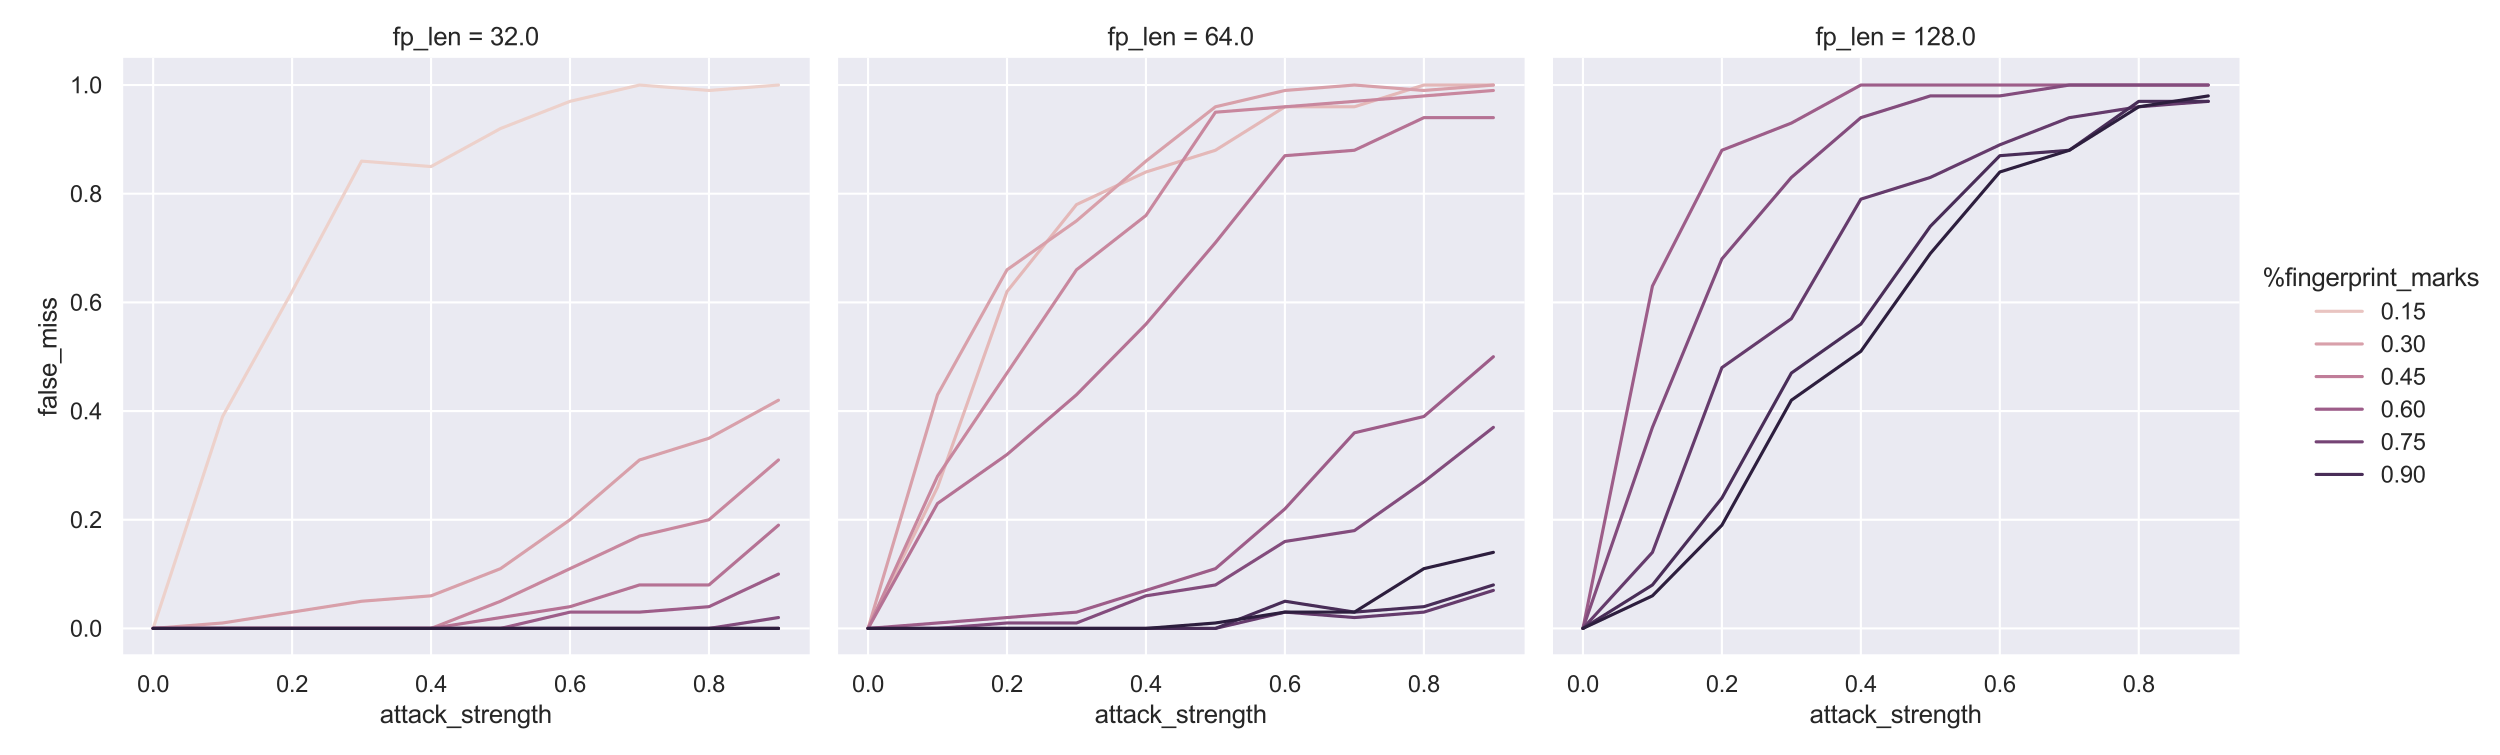 <?xml version="1.0" encoding="utf-8" standalone="no"?>
<!DOCTYPE svg PUBLIC "-//W3C//DTD SVG 1.1//EN"
  "http://www.w3.org/Graphics/SVG/1.1/DTD/svg11.dtd">
<svg xmlns:xlink="http://www.w3.org/1999/xlink" width="1192.3pt" height="360pt" viewBox="0 0 1192.3 360" xmlns="http://www.w3.org/2000/svg" version="1.1">
 <defs>
  <style type="text/css">*{stroke-linejoin: round; stroke-linecap: butt}</style>
 </defs>
 <g id="figure_1">
  <g id="patch_1">
   <path d="M 0 360 
L 1192.3 360 
L 1192.3 0 
L 0 0 
z
" style="fill: #ffffff"/>
  </g>
  <g id="axes_1">
   <g id="patch_2">
    <path d="M 58.125 312.66 
L 386.173 312.66 
L 386.173 27.6 
L 58.125 27.6 
z
" style="fill: #eaeaf2"/>
   </g>
   <g id="matplotlib.axis_1">
    <g id="xtick_1">
     <g id="line2d_1">
      <path d="M 73.036 312.66 
L 73.036 27.6 
" clip-path="url(#p1f8a4cd364)" style="fill: none; stroke: #ffffff; stroke-linecap: round"/>
     </g>
     <g id="text_1">
      <!-- 0.0 -->
      <g style="fill: #262626" transform="translate(65.391 330.034) scale(0.11 -0.11)">
       <defs>
        <path id="ArialMT-30" d="M 266 2259 
Q 266 3072 433 3567 
Q 600 4063 929 4331 
Q 1259 4600 1759 4600 
Q 2128 4600 2406 4451 
Q 2684 4303 2865 4023 
Q 3047 3744 3150 3342 
Q 3253 2941 3253 2259 
Q 3253 1453 3087 958 
Q 2922 463 2592 192 
Q 2263 -78 1759 -78 
Q 1097 -78 719 397 
Q 266 969 266 2259 
z
M 844 2259 
Q 844 1131 1108 757 
Q 1372 384 1759 384 
Q 2147 384 2411 759 
Q 2675 1134 2675 2259 
Q 2675 3391 2411 3762 
Q 2147 4134 1753 4134 
Q 1366 4134 1134 3806 
Q 844 3388 844 2259 
z
" transform="scale(0.016)"/>
        <path id="ArialMT-2e" d="M 581 0 
L 581 641 
L 1222 641 
L 1222 0 
L 581 0 
z
" transform="scale(0.016)"/>
       </defs>
       <use xlink:href="#ArialMT-30"/>
       <use xlink:href="#ArialMT-2e" x="55.615"/>
       <use xlink:href="#ArialMT-30" x="83.398"/>
      </g>
     </g>
    </g>
    <g id="xtick_2">
     <g id="line2d_2">
      <path d="M 139.308 312.66 
L 139.308 27.6 
" clip-path="url(#p1f8a4cd364)" style="fill: none; stroke: #ffffff; stroke-linecap: round"/>
     </g>
     <g id="text_2">
      <!-- 0.2 -->
      <g style="fill: #262626" transform="translate(131.663 330.034) scale(0.11 -0.11)">
       <defs>
        <path id="ArialMT-32" d="M 3222 541 
L 3222 0 
L 194 0 
Q 188 203 259 391 
Q 375 700 629 1000 
Q 884 1300 1366 1694 
Q 2113 2306 2375 2664 
Q 2638 3022 2638 3341 
Q 2638 3675 2398 3904 
Q 2159 4134 1775 4134 
Q 1369 4134 1125 3890 
Q 881 3647 878 3216 
L 300 3275 
Q 359 3922 746 4261 
Q 1134 4600 1788 4600 
Q 2447 4600 2831 4234 
Q 3216 3869 3216 3328 
Q 3216 3053 3103 2787 
Q 2991 2522 2730 2228 
Q 2469 1934 1863 1422 
Q 1356 997 1212 845 
Q 1069 694 975 541 
L 3222 541 
z
" transform="scale(0.016)"/>
       </defs>
       <use xlink:href="#ArialMT-30"/>
       <use xlink:href="#ArialMT-2e" x="55.615"/>
       <use xlink:href="#ArialMT-32" x="83.398"/>
      </g>
     </g>
    </g>
    <g id="xtick_3">
     <g id="line2d_3">
      <path d="M 205.581 312.66 
L 205.581 27.6 
" clip-path="url(#p1f8a4cd364)" style="fill: none; stroke: #ffffff; stroke-linecap: round"/>
     </g>
     <g id="text_3">
      <!-- 0.4 -->
      <g style="fill: #262626" transform="translate(197.936 330.034) scale(0.11 -0.11)">
       <defs>
        <path id="ArialMT-34" d="M 2069 0 
L 2069 1097 
L 81 1097 
L 81 1613 
L 2172 4581 
L 2631 4581 
L 2631 1613 
L 3250 1613 
L 3250 1097 
L 2631 1097 
L 2631 0 
L 2069 0 
z
M 2069 1613 
L 2069 3678 
L 634 1613 
L 2069 1613 
z
" transform="scale(0.016)"/>
       </defs>
       <use xlink:href="#ArialMT-30"/>
       <use xlink:href="#ArialMT-2e" x="55.615"/>
       <use xlink:href="#ArialMT-34" x="83.398"/>
      </g>
     </g>
    </g>
    <g id="xtick_4">
     <g id="line2d_4">
      <path d="M 271.853 312.66 
L 271.853 27.6 
" clip-path="url(#p1f8a4cd364)" style="fill: none; stroke: #ffffff; stroke-linecap: round"/>
     </g>
     <g id="text_4">
      <!-- 0.6 -->
      <g style="fill: #262626" transform="translate(264.208 330.034) scale(0.11 -0.11)">
       <defs>
        <path id="ArialMT-36" d="M 3184 3459 
L 2625 3416 
Q 2550 3747 2413 3897 
Q 2184 4138 1850 4138 
Q 1581 4138 1378 3988 
Q 1113 3794 959 3422 
Q 806 3050 800 2363 
Q 1003 2672 1297 2822 
Q 1591 2972 1913 2972 
Q 2475 2972 2870 2558 
Q 3266 2144 3266 1488 
Q 3266 1056 3080 686 
Q 2894 316 2569 119 
Q 2244 -78 1831 -78 
Q 1128 -78 684 439 
Q 241 956 241 2144 
Q 241 3472 731 4075 
Q 1159 4600 1884 4600 
Q 2425 4600 2770 4297 
Q 3116 3994 3184 3459 
z
M 888 1484 
Q 888 1194 1011 928 
Q 1134 663 1356 523 
Q 1578 384 1822 384 
Q 2178 384 2434 671 
Q 2691 959 2691 1453 
Q 2691 1928 2437 2201 
Q 2184 2475 1800 2475 
Q 1419 2475 1153 2201 
Q 888 1928 888 1484 
z
" transform="scale(0.016)"/>
       </defs>
       <use xlink:href="#ArialMT-30"/>
       <use xlink:href="#ArialMT-2e" x="55.615"/>
       <use xlink:href="#ArialMT-36" x="83.398"/>
      </g>
     </g>
    </g>
    <g id="xtick_5">
     <g id="line2d_5">
      <path d="M 338.126 312.66 
L 338.126 27.6 
" clip-path="url(#p1f8a4cd364)" style="fill: none; stroke: #ffffff; stroke-linecap: round"/>
     </g>
     <g id="text_5">
      <!-- 0.8 -->
      <g style="fill: #262626" transform="translate(330.481 330.034) scale(0.11 -0.11)">
       <defs>
        <path id="ArialMT-38" d="M 1131 2484 
Q 781 2613 612 2850 
Q 444 3088 444 3419 
Q 444 3919 803 4259 
Q 1163 4600 1759 4600 
Q 2359 4600 2725 4251 
Q 3091 3903 3091 3403 
Q 3091 3084 2923 2848 
Q 2756 2613 2416 2484 
Q 2838 2347 3058 2040 
Q 3278 1734 3278 1309 
Q 3278 722 2862 322 
Q 2447 -78 1769 -78 
Q 1091 -78 675 323 
Q 259 725 259 1325 
Q 259 1772 486 2073 
Q 713 2375 1131 2484 
z
M 1019 3438 
Q 1019 3113 1228 2906 
Q 1438 2700 1772 2700 
Q 2097 2700 2305 2904 
Q 2513 3109 2513 3406 
Q 2513 3716 2298 3927 
Q 2084 4138 1766 4138 
Q 1444 4138 1231 3931 
Q 1019 3725 1019 3438 
z
M 838 1322 
Q 838 1081 952 856 
Q 1066 631 1291 507 
Q 1516 384 1775 384 
Q 2178 384 2440 643 
Q 2703 903 2703 1303 
Q 2703 1709 2433 1975 
Q 2163 2241 1756 2241 
Q 1359 2241 1098 1978 
Q 838 1716 838 1322 
z
" transform="scale(0.016)"/>
       </defs>
       <use xlink:href="#ArialMT-30"/>
       <use xlink:href="#ArialMT-2e" x="55.615"/>
       <use xlink:href="#ArialMT-38" x="83.398"/>
      </g>
     </g>
    </g>
    <g id="text_6">
     <!-- attack_strength -->
     <g style="fill: #262626" transform="translate(181.128 344.809) scale(0.12 -0.12)">
      <defs>
       <path id="ArialMT-61" d="M 2588 409 
Q 2275 144 1986 34 
Q 1697 -75 1366 -75 
Q 819 -75 525 192 
Q 231 459 231 875 
Q 231 1119 342 1320 
Q 453 1522 633 1644 
Q 813 1766 1038 1828 
Q 1203 1872 1538 1913 
Q 2219 1994 2541 2106 
Q 2544 2222 2544 2253 
Q 2544 2597 2384 2738 
Q 2169 2928 1744 2928 
Q 1347 2928 1158 2789 
Q 969 2650 878 2297 
L 328 2372 
Q 403 2725 575 2942 
Q 747 3159 1072 3276 
Q 1397 3394 1825 3394 
Q 2250 3394 2515 3294 
Q 2781 3194 2906 3042 
Q 3031 2891 3081 2659 
Q 3109 2516 3109 2141 
L 3109 1391 
Q 3109 606 3145 398 
Q 3181 191 3288 0 
L 2700 0 
Q 2613 175 2588 409 
z
M 2541 1666 
Q 2234 1541 1622 1453 
Q 1275 1403 1131 1340 
Q 988 1278 909 1158 
Q 831 1038 831 891 
Q 831 666 1001 516 
Q 1172 366 1500 366 
Q 1825 366 2078 508 
Q 2331 650 2450 897 
Q 2541 1088 2541 1459 
L 2541 1666 
z
" transform="scale(0.016)"/>
       <path id="ArialMT-74" d="M 1650 503 
L 1731 6 
Q 1494 -44 1306 -44 
Q 1000 -44 831 53 
Q 663 150 594 308 
Q 525 466 525 972 
L 525 2881 
L 113 2881 
L 113 3319 
L 525 3319 
L 525 4141 
L 1084 4478 
L 1084 3319 
L 1650 3319 
L 1650 2881 
L 1084 2881 
L 1084 941 
Q 1084 700 1114 631 
Q 1144 563 1211 522 
Q 1278 481 1403 481 
Q 1497 481 1650 503 
z
" transform="scale(0.016)"/>
       <path id="ArialMT-63" d="M 2588 1216 
L 3141 1144 
Q 3050 572 2676 248 
Q 2303 -75 1759 -75 
Q 1078 -75 664 370 
Q 250 816 250 1647 
Q 250 2184 428 2587 
Q 606 2991 970 3192 
Q 1334 3394 1763 3394 
Q 2303 3394 2647 3120 
Q 2991 2847 3088 2344 
L 2541 2259 
Q 2463 2594 2264 2762 
Q 2066 2931 1784 2931 
Q 1359 2931 1093 2626 
Q 828 2322 828 1663 
Q 828 994 1084 691 
Q 1341 388 1753 388 
Q 2084 388 2306 591 
Q 2528 794 2588 1216 
z
" transform="scale(0.016)"/>
       <path id="ArialMT-6b" d="M 425 0 
L 425 4581 
L 988 4581 
L 988 1969 
L 2319 3319 
L 3047 3319 
L 1778 2088 
L 3175 0 
L 2481 0 
L 1384 1697 
L 988 1316 
L 988 0 
L 425 0 
z
" transform="scale(0.016)"/>
       <path id="ArialMT-5f" d="M -97 -1272 
L -97 -866 
L 3631 -866 
L 3631 -1272 
L -97 -1272 
z
" transform="scale(0.016)"/>
       <path id="ArialMT-73" d="M 197 991 
L 753 1078 
Q 800 744 1014 566 
Q 1228 388 1613 388 
Q 2000 388 2187 545 
Q 2375 703 2375 916 
Q 2375 1106 2209 1216 
Q 2094 1291 1634 1406 
Q 1016 1563 777 1677 
Q 538 1791 414 1992 
Q 291 2194 291 2438 
Q 291 2659 392 2848 
Q 494 3038 669 3163 
Q 800 3259 1026 3326 
Q 1253 3394 1513 3394 
Q 1903 3394 2198 3281 
Q 2494 3169 2634 2976 
Q 2775 2784 2828 2463 
L 2278 2388 
Q 2241 2644 2061 2787 
Q 1881 2931 1553 2931 
Q 1166 2931 1000 2803 
Q 834 2675 834 2503 
Q 834 2394 903 2306 
Q 972 2216 1119 2156 
Q 1203 2125 1616 2013 
Q 2213 1853 2448 1751 
Q 2684 1650 2818 1456 
Q 2953 1263 2953 975 
Q 2953 694 2789 445 
Q 2625 197 2315 61 
Q 2006 -75 1616 -75 
Q 969 -75 630 194 
Q 291 463 197 991 
z
" transform="scale(0.016)"/>
       <path id="ArialMT-72" d="M 416 0 
L 416 3319 
L 922 3319 
L 922 2816 
Q 1116 3169 1280 3281 
Q 1444 3394 1641 3394 
Q 1925 3394 2219 3213 
L 2025 2691 
Q 1819 2813 1613 2813 
Q 1428 2813 1281 2702 
Q 1134 2591 1072 2394 
Q 978 2094 978 1738 
L 978 0 
L 416 0 
z
" transform="scale(0.016)"/>
       <path id="ArialMT-65" d="M 2694 1069 
L 3275 997 
Q 3138 488 2766 206 
Q 2394 -75 1816 -75 
Q 1088 -75 661 373 
Q 234 822 234 1631 
Q 234 2469 665 2931 
Q 1097 3394 1784 3394 
Q 2450 3394 2872 2941 
Q 3294 2488 3294 1666 
Q 3294 1616 3291 1516 
L 816 1516 
Q 847 969 1125 678 
Q 1403 388 1819 388 
Q 2128 388 2347 550 
Q 2566 713 2694 1069 
z
M 847 1978 
L 2700 1978 
Q 2663 2397 2488 2606 
Q 2219 2931 1791 2931 
Q 1403 2931 1139 2672 
Q 875 2413 847 1978 
z
" transform="scale(0.016)"/>
       <path id="ArialMT-6e" d="M 422 0 
L 422 3319 
L 928 3319 
L 928 2847 
Q 1294 3394 1984 3394 
Q 2284 3394 2536 3286 
Q 2788 3178 2913 3003 
Q 3038 2828 3088 2588 
Q 3119 2431 3119 2041 
L 3119 0 
L 2556 0 
L 2556 2019 
Q 2556 2363 2490 2533 
Q 2425 2703 2258 2804 
Q 2091 2906 1866 2906 
Q 1506 2906 1245 2678 
Q 984 2450 984 1813 
L 984 0 
L 422 0 
z
" transform="scale(0.016)"/>
       <path id="ArialMT-67" d="M 319 -275 
L 866 -356 
Q 900 -609 1056 -725 
Q 1266 -881 1628 -881 
Q 2019 -881 2231 -725 
Q 2444 -569 2519 -288 
Q 2563 -116 2559 434 
Q 2191 0 1641 0 
Q 956 0 581 494 
Q 206 988 206 1678 
Q 206 2153 378 2554 
Q 550 2956 876 3175 
Q 1203 3394 1644 3394 
Q 2231 3394 2613 2919 
L 2613 3319 
L 3131 3319 
L 3131 450 
Q 3131 -325 2973 -648 
Q 2816 -972 2473 -1159 
Q 2131 -1347 1631 -1347 
Q 1038 -1347 672 -1080 
Q 306 -813 319 -275 
z
M 784 1719 
Q 784 1066 1043 766 
Q 1303 466 1694 466 
Q 2081 466 2343 764 
Q 2606 1063 2606 1700 
Q 2606 2309 2336 2618 
Q 2066 2928 1684 2928 
Q 1309 2928 1046 2623 
Q 784 2319 784 1719 
z
" transform="scale(0.016)"/>
       <path id="ArialMT-68" d="M 422 0 
L 422 4581 
L 984 4581 
L 984 2938 
Q 1378 3394 1978 3394 
Q 2347 3394 2619 3248 
Q 2891 3103 3008 2847 
Q 3125 2591 3125 2103 
L 3125 0 
L 2563 0 
L 2563 2103 
Q 2563 2525 2380 2717 
Q 2197 2909 1863 2909 
Q 1613 2909 1392 2779 
Q 1172 2650 1078 2428 
Q 984 2206 984 1816 
L 984 0 
L 422 0 
z
" transform="scale(0.016)"/>
      </defs>
      <use xlink:href="#ArialMT-61"/>
      <use xlink:href="#ArialMT-74" x="55.615"/>
      <use xlink:href="#ArialMT-74" x="83.398"/>
      <use xlink:href="#ArialMT-61" x="111.182"/>
      <use xlink:href="#ArialMT-63" x="166.797"/>
      <use xlink:href="#ArialMT-6b" x="216.797"/>
      <use xlink:href="#ArialMT-5f" x="266.797"/>
      <use xlink:href="#ArialMT-73" x="322.412"/>
      <use xlink:href="#ArialMT-74" x="372.412"/>
      <use xlink:href="#ArialMT-72" x="400.195"/>
      <use xlink:href="#ArialMT-65" x="433.496"/>
      <use xlink:href="#ArialMT-6e" x="489.111"/>
      <use xlink:href="#ArialMT-67" x="544.727"/>
      <use xlink:href="#ArialMT-74" x="600.342"/>
      <use xlink:href="#ArialMT-68" x="628.125"/>
     </g>
    </g>
   </g>
   <g id="matplotlib.axis_2">
    <g id="ytick_1">
     <g id="line2d_6">
      <path d="M 58.125 299.703 
L 386.173 299.703 
" clip-path="url(#p1f8a4cd364)" style="fill: none; stroke: #ffffff; stroke-linecap: round"/>
     </g>
     <g id="text_7">
      <!-- 0.0 -->
      <g style="fill: #262626" transform="translate(33.335 303.64) scale(0.11 -0.11)">
       <use xlink:href="#ArialMT-30"/>
       <use xlink:href="#ArialMT-2e" x="55.615"/>
       <use xlink:href="#ArialMT-30" x="83.398"/>
      </g>
     </g>
    </g>
    <g id="ytick_2">
     <g id="line2d_7">
      <path d="M 58.125 247.874 
L 386.173 247.874 
" clip-path="url(#p1f8a4cd364)" style="fill: none; stroke: #ffffff; stroke-linecap: round"/>
     </g>
     <g id="text_8">
      <!-- 0.2 -->
      <g style="fill: #262626" transform="translate(33.335 251.81) scale(0.11 -0.11)">
       <use xlink:href="#ArialMT-30"/>
       <use xlink:href="#ArialMT-2e" x="55.615"/>
       <use xlink:href="#ArialMT-32" x="83.398"/>
      </g>
     </g>
    </g>
    <g id="ytick_3">
     <g id="line2d_8">
      <path d="M 58.125 196.045 
L 386.173 196.045 
" clip-path="url(#p1f8a4cd364)" style="fill: none; stroke: #ffffff; stroke-linecap: round"/>
     </g>
     <g id="text_9">
      <!-- 0.4 -->
      <g style="fill: #262626" transform="translate(33.335 199.981) scale(0.11 -0.11)">
       <use xlink:href="#ArialMT-30"/>
       <use xlink:href="#ArialMT-2e" x="55.615"/>
       <use xlink:href="#ArialMT-34" x="83.398"/>
      </g>
     </g>
    </g>
    <g id="ytick_4">
     <g id="line2d_9">
      <path d="M 58.125 144.215 
L 386.173 144.215 
" clip-path="url(#p1f8a4cd364)" style="fill: none; stroke: #ffffff; stroke-linecap: round"/>
     </g>
     <g id="text_10">
      <!-- 0.6 -->
      <g style="fill: #262626" transform="translate(33.335 148.152) scale(0.11 -0.11)">
       <use xlink:href="#ArialMT-30"/>
       <use xlink:href="#ArialMT-2e" x="55.615"/>
       <use xlink:href="#ArialMT-36" x="83.398"/>
      </g>
     </g>
    </g>
    <g id="ytick_5">
     <g id="line2d_10">
      <path d="M 58.125 92.386 
L 386.173 92.386 
" clip-path="url(#p1f8a4cd364)" style="fill: none; stroke: #ffffff; stroke-linecap: round"/>
     </g>
     <g id="text_11">
      <!-- 0.8 -->
      <g style="fill: #262626" transform="translate(33.335 96.323) scale(0.11 -0.11)">
       <use xlink:href="#ArialMT-30"/>
       <use xlink:href="#ArialMT-2e" x="55.615"/>
       <use xlink:href="#ArialMT-38" x="83.398"/>
      </g>
     </g>
    </g>
    <g id="ytick_6">
     <g id="line2d_11">
      <path d="M 58.125 40.557 
L 386.173 40.557 
" clip-path="url(#p1f8a4cd364)" style="fill: none; stroke: #ffffff; stroke-linecap: round"/>
     </g>
     <g id="text_12">
      <!-- 1.0 -->
      <g style="fill: #262626" transform="translate(33.335 44.494) scale(0.11 -0.11)">
       <defs>
        <path id="ArialMT-31" d="M 2384 0 
L 1822 0 
L 1822 3584 
Q 1619 3391 1289 3197 
Q 959 3003 697 2906 
L 697 3450 
Q 1169 3672 1522 3987 
Q 1875 4303 2022 4600 
L 2384 4600 
L 2384 0 
z
" transform="scale(0.016)"/>
       </defs>
       <use xlink:href="#ArialMT-31"/>
       <use xlink:href="#ArialMT-2e" x="55.615"/>
       <use xlink:href="#ArialMT-30" x="83.398"/>
      </g>
     </g>
    </g>
    <g id="text_13">
     <!-- false_miss -->
     <g style="fill: #262626" transform="translate(26.95 198.471) rotate(-90) scale(0.12 -0.12)">
      <defs>
       <path id="ArialMT-66" d="M 556 0 
L 556 2881 
L 59 2881 
L 59 3319 
L 556 3319 
L 556 3672 
Q 556 4006 616 4169 
Q 697 4388 901 4523 
Q 1106 4659 1475 4659 
Q 1713 4659 2000 4603 
L 1916 4113 
Q 1741 4144 1584 4144 
Q 1328 4144 1222 4034 
Q 1116 3925 1116 3625 
L 1116 3319 
L 1763 3319 
L 1763 2881 
L 1116 2881 
L 1116 0 
L 556 0 
z
" transform="scale(0.016)"/>
       <path id="ArialMT-6c" d="M 409 0 
L 409 4581 
L 972 4581 
L 972 0 
L 409 0 
z
" transform="scale(0.016)"/>
       <path id="ArialMT-6d" d="M 422 0 
L 422 3319 
L 925 3319 
L 925 2853 
Q 1081 3097 1340 3245 
Q 1600 3394 1931 3394 
Q 2300 3394 2536 3241 
Q 2772 3088 2869 2813 
Q 3263 3394 3894 3394 
Q 4388 3394 4653 3120 
Q 4919 2847 4919 2278 
L 4919 0 
L 4359 0 
L 4359 2091 
Q 4359 2428 4304 2576 
Q 4250 2725 4106 2815 
Q 3963 2906 3769 2906 
Q 3419 2906 3187 2673 
Q 2956 2441 2956 1928 
L 2956 0 
L 2394 0 
L 2394 2156 
Q 2394 2531 2256 2718 
Q 2119 2906 1806 2906 
Q 1569 2906 1367 2781 
Q 1166 2656 1075 2415 
Q 984 2175 984 1722 
L 984 0 
L 422 0 
z
" transform="scale(0.016)"/>
       <path id="ArialMT-69" d="M 425 3934 
L 425 4581 
L 988 4581 
L 988 3934 
L 425 3934 
z
M 425 0 
L 425 3319 
L 988 3319 
L 988 0 
L 425 0 
z
" transform="scale(0.016)"/>
      </defs>
      <use xlink:href="#ArialMT-66"/>
      <use xlink:href="#ArialMT-61" x="27.783"/>
      <use xlink:href="#ArialMT-6c" x="83.398"/>
      <use xlink:href="#ArialMT-73" x="105.615"/>
      <use xlink:href="#ArialMT-65" x="155.615"/>
      <use xlink:href="#ArialMT-5f" x="211.23"/>
      <use xlink:href="#ArialMT-6d" x="266.846"/>
      <use xlink:href="#ArialMT-69" x="350.146"/>
      <use xlink:href="#ArialMT-73" x="372.363"/>
      <use xlink:href="#ArialMT-73" x="422.363"/>
     </g>
    </g>
   </g>
   <g id="PolyCollection_1">
    <defs>
     <path id="m4493d1cef9" d="M 73.036 -60.297 
L 73.036 -60.297 
L 106.172 -161.364 
L 139.308 -220.967 
L 172.445 -283.162 
L 205.581 -280.571 
L 238.717 -298.711 
L 271.853 -311.668 
L 304.989 -319.443 
L 338.126 -316.851 
L 371.262 -319.443 
L 371.262 -319.443 
L 371.262 -319.443 
L 338.126 -316.851 
L 304.989 -319.443 
L 271.853 -311.668 
L 238.717 -298.711 
L 205.581 -280.571 
L 172.445 -283.162 
L 139.308 -220.967 
L 106.172 -161.364 
L 73.036 -60.297 
z
" style="stroke: #edd1cb; stroke-opacity: 0.2"/>
    </defs>
    <g clip-path="url(#p1f8a4cd364)">
     <use xlink:href="#m4493d1cef9" x="0" y="360" style="fill: #edd1cb; fill-opacity: 0.2; stroke: #edd1cb; stroke-opacity: 0.2"/>
    </g>
   </g>
   <g id="PolyCollection_2">
    <defs>
     <path id="m1e2aa4a69e" d="M 73.036 -60.297 
L 73.036 -60.297 
L 371.262 -60.297 
L 371.262 -60.297 
L 371.262 -60.297 
L 73.036 -60.297 
z
" style="stroke: #e4b8b8; stroke-opacity: 0.2"/>
    </defs>
    <g clip-path="url(#p1f8a4cd364)">
     <use xlink:href="#m1e2aa4a69e" x="0" y="360" style="fill: #e4b8b8; fill-opacity: 0.2; stroke: #e4b8b8; stroke-opacity: 0.2"/>
    </g>
   </g>
   <g id="PolyCollection_3">
    <defs>
     <path id="me37c721391" d="M 73.036 -60.297 
L 73.036 -60.297 
L 106.172 -62.889 
L 139.308 -68.072 
L 172.445 -73.255 
L 205.581 -75.846 
L 238.717 -88.803 
L 271.853 -112.126 
L 304.989 -140.632 
L 338.126 -150.998 
L 371.262 -169.138 
L 371.262 -169.138 
L 371.262 -169.138 
L 338.126 -150.998 
L 304.989 -140.632 
L 271.853 -112.126 
L 238.717 -88.803 
L 205.581 -75.846 
L 172.445 -73.255 
L 139.308 -68.072 
L 106.172 -62.889 
L 73.036 -60.297 
z
" style="stroke: #d8a0aa; stroke-opacity: 0.2"/>
    </defs>
    <g clip-path="url(#p1f8a4cd364)">
     <use xlink:href="#me37c721391" x="0" y="360" style="fill: #d8a0aa; fill-opacity: 0.2; stroke: #d8a0aa; stroke-opacity: 0.2"/>
    </g>
   </g>
   <g id="PolyCollection_4">
    <defs>
     <path id="ma686ba2f4e" d="M 73.036 -60.297 
L 73.036 -60.297 
L 205.581 -60.297 
L 238.717 -73.255 
L 271.853 -88.803 
L 304.989 -104.352 
L 338.126 -112.126 
L 371.262 -140.632 
L 371.262 -140.632 
L 371.262 -140.632 
L 338.126 -112.126 
L 304.989 -104.352 
L 271.853 -88.803 
L 238.717 -73.255 
L 205.581 -60.297 
L 73.036 -60.297 
z
" style="stroke: #c8879e; stroke-opacity: 0.2"/>
    </defs>
    <g clip-path="url(#p1f8a4cd364)">
     <use xlink:href="#ma686ba2f4e" x="0" y="360" style="fill: #c8879e; fill-opacity: 0.2; stroke: #c8879e; stroke-opacity: 0.2"/>
    </g>
   </g>
   <g id="PolyCollection_5">
    <defs>
     <path id="ma7e2582af2" d="M 73.036 -60.297 
L 73.036 -60.297 
L 205.581 -60.297 
L 238.717 -65.48 
L 271.853 -70.663 
L 304.989 -81.029 
L 338.126 -81.029 
L 371.262 -109.535 
L 371.262 -109.535 
L 371.262 -109.535 
L 338.126 -81.029 
L 304.989 -81.029 
L 271.853 -70.663 
L 238.717 -65.48 
L 205.581 -60.297 
L 73.036 -60.297 
z
" style="stroke: #b57294; stroke-opacity: 0.2"/>
    </defs>
    <g clip-path="url(#p1f8a4cd364)">
     <use xlink:href="#ma7e2582af2" x="0" y="360" style="fill: #b57294; fill-opacity: 0.2; stroke: #b57294; stroke-opacity: 0.2"/>
    </g>
   </g>
   <g id="PolyCollection_6">
    <defs>
     <path id="m252ade8ac5" d="M 73.036 -60.297 
L 73.036 -60.297 
L 238.717 -60.297 
L 271.853 -68.072 
L 304.989 -68.072 
L 338.126 -70.663 
L 371.262 -86.212 
L 371.262 -86.212 
L 371.262 -86.212 
L 338.126 -70.663 
L 304.989 -68.072 
L 271.853 -68.072 
L 238.717 -60.297 
L 73.036 -60.297 
z
" style="stroke: #9d5d89; stroke-opacity: 0.2"/>
    </defs>
    <g clip-path="url(#p1f8a4cd364)">
     <use xlink:href="#m252ade8ac5" x="0" y="360" style="fill: #9d5d89; fill-opacity: 0.2; stroke: #9d5d89; stroke-opacity: 0.2"/>
    </g>
   </g>
   <g id="PolyCollection_7">
    <defs>
     <path id="mfeb7767ca3" d="M 73.036 -60.297 
L 73.036 -60.297 
L 338.126 -60.297 
L 371.262 -65.48 
L 371.262 -65.48 
L 371.262 -65.48 
L 338.126 -60.297 
L 73.036 -60.297 
z
" style="stroke: #834c7d; stroke-opacity: 0.2"/>
    </defs>
    <g clip-path="url(#p1f8a4cd364)">
     <use xlink:href="#mfeb7767ca3" x="0" y="360" style="fill: #834c7d; fill-opacity: 0.2; stroke: #834c7d; stroke-opacity: 0.2"/>
    </g>
   </g>
   <g id="PolyCollection_8">
    <defs>
     <path id="m1b31855a29" d="M 73.036 -60.297 
L 73.036 -60.297 
L 371.262 -60.297 
L 371.262 -60.297 
L 371.262 -60.297 
L 73.036 -60.297 
z
" style="stroke: #653b6c; stroke-opacity: 0.2"/>
    </defs>
    <g clip-path="url(#p1f8a4cd364)">
     <use xlink:href="#m1b31855a29" x="0" y="360" style="fill: #653b6c; fill-opacity: 0.2; stroke: #653b6c; stroke-opacity: 0.2"/>
    </g>
   </g>
   <g id="PolyCollection_9">
    <defs>
     <path id="me4d12b30e3" d="M 73.036 -60.297 
L 73.036 -60.297 
L 371.262 -60.297 
L 371.262 -60.297 
L 371.262 -60.297 
L 73.036 -60.297 
z
" style="stroke: #492d58; stroke-opacity: 0.2"/>
    </defs>
    <g clip-path="url(#p1f8a4cd364)">
     <use xlink:href="#me4d12b30e3" x="0" y="360" style="fill: #492d58; fill-opacity: 0.2; stroke: #492d58; stroke-opacity: 0.2"/>
    </g>
   </g>
   <g id="PolyCollection_10">
    <defs>
     <path id="me8d36d8d86" d="M 73.036 -60.297 
L 73.036 -60.297 
L 371.262 -60.297 
L 371.262 -60.297 
L 371.262 -60.297 
L 73.036 -60.297 
z
" style="stroke: #2d1e3e; stroke-opacity: 0.2"/>
    </defs>
    <g clip-path="url(#p1f8a4cd364)">
     <use xlink:href="#me8d36d8d86" x="0" y="360" style="fill: #2d1e3e; fill-opacity: 0.2; stroke: #2d1e3e; stroke-opacity: 0.2"/>
    </g>
   </g>
   <g id="line2d_12">
    <path d="M 73.036 299.703 
L 106.172 198.636 
L 139.308 139.033 
L 172.445 76.838 
L 205.581 79.429 
L 238.717 61.289 
L 271.853 48.332 
L 304.989 40.557 
L 338.126 43.149 
L 371.262 40.557 
" clip-path="url(#p1f8a4cd364)" style="fill: none; stroke: #edd1cb; stroke-width: 1.5; stroke-linecap: round"/>
   </g>
   <g id="line2d_13">
    <path d="M 73.036 299.703 
L 371.262 299.703 
" clip-path="url(#p1f8a4cd364)" style="fill: none; stroke: #e4b8b8; stroke-width: 1.5; stroke-linecap: round"/>
   </g>
   <g id="line2d_14">
    <path d="M 73.036 299.703 
L 106.172 297.111 
L 139.308 291.928 
L 172.445 286.745 
L 205.581 284.154 
L 238.717 271.197 
L 271.853 247.874 
L 304.989 219.368 
L 338.126 209.002 
L 371.262 190.862 
" clip-path="url(#p1f8a4cd364)" style="fill: none; stroke: #d8a0aa; stroke-width: 1.5; stroke-linecap: round"/>
   </g>
   <g id="line2d_15">
    <path d="M 73.036 299.703 
L 205.581 299.703 
L 238.717 286.745 
L 271.853 271.197 
L 304.989 255.648 
L 338.126 247.874 
L 371.262 219.368 
" clip-path="url(#p1f8a4cd364)" style="fill: none; stroke: #c8879e; stroke-width: 1.5; stroke-linecap: round"/>
   </g>
   <g id="line2d_16">
    <path d="M 73.036 299.703 
L 205.581 299.703 
L 238.717 294.52 
L 271.853 289.337 
L 304.989 278.971 
L 338.126 278.971 
L 371.262 250.465 
" clip-path="url(#p1f8a4cd364)" style="fill: none; stroke: #b57294; stroke-width: 1.5; stroke-linecap: round"/>
   </g>
   <g id="line2d_17">
    <path d="M 73.036 299.703 
L 238.717 299.703 
L 271.853 291.928 
L 304.989 291.928 
L 338.126 289.337 
L 371.262 273.788 
" clip-path="url(#p1f8a4cd364)" style="fill: none; stroke: #9d5d89; stroke-width: 1.5; stroke-linecap: round"/>
   </g>
   <g id="line2d_18">
    <path d="M 73.036 299.703 
L 338.126 299.703 
L 371.262 294.52 
" clip-path="url(#p1f8a4cd364)" style="fill: none; stroke: #834c7d; stroke-width: 1.5; stroke-linecap: round"/>
   </g>
   <g id="line2d_19">
    <path d="M 73.036 299.703 
L 371.262 299.703 
" clip-path="url(#p1f8a4cd364)" style="fill: none; stroke: #653b6c; stroke-width: 1.5; stroke-linecap: round"/>
   </g>
   <g id="line2d_20">
    <path d="M 73.036 299.703 
L 371.262 299.703 
" clip-path="url(#p1f8a4cd364)" style="fill: none; stroke: #492d58; stroke-width: 1.5; stroke-linecap: round"/>
   </g>
   <g id="line2d_21">
    <path d="M 73.036 299.703 
L 371.262 299.703 
" clip-path="url(#p1f8a4cd364)" style="fill: none; stroke: #2d1e3e; stroke-width: 1.5; stroke-linecap: round"/>
   </g>
   <g id="line2d_22"/>
   <g id="line2d_23"/>
   <g id="line2d_24"/>
   <g id="line2d_25"/>
   <g id="line2d_26"/>
   <g id="line2d_27"/>
   <g id="patch_3">
    <path d="M 58.125 312.66 
L 58.125 27.6 
" style="fill: none; stroke: #ffffff; stroke-width: 1.25; stroke-linejoin: miter; stroke-linecap: square"/>
   </g>
   <g id="patch_4">
    <path d="M 58.125 312.66 
L 386.173 312.66 
" style="fill: none; stroke: #ffffff; stroke-width: 1.25; stroke-linejoin: miter; stroke-linecap: square"/>
   </g>
   <g id="text_14">
    <!-- fp_len = 32.0 -->
    <g style="fill: #262626" transform="translate(187.288 21.6) scale(0.12 -0.12)">
     <defs>
      <path id="ArialMT-70" d="M 422 -1272 
L 422 3319 
L 934 3319 
L 934 2888 
Q 1116 3141 1344 3267 
Q 1572 3394 1897 3394 
Q 2322 3394 2647 3175 
Q 2972 2956 3137 2557 
Q 3303 2159 3303 1684 
Q 3303 1175 3120 767 
Q 2938 359 2589 142 
Q 2241 -75 1856 -75 
Q 1575 -75 1351 44 
Q 1128 163 984 344 
L 984 -1272 
L 422 -1272 
z
M 931 1641 
Q 931 1000 1190 694 
Q 1450 388 1819 388 
Q 2194 388 2461 705 
Q 2728 1022 2728 1688 
Q 2728 2322 2467 2637 
Q 2206 2953 1844 2953 
Q 1484 2953 1207 2617 
Q 931 2281 931 1641 
z
" transform="scale(0.016)"/>
      <path id="ArialMT-20" transform="scale(0.016)"/>
      <path id="ArialMT-3d" d="M 3381 2694 
L 356 2694 
L 356 3219 
L 3381 3219 
L 3381 2694 
z
M 3381 1303 
L 356 1303 
L 356 1828 
L 3381 1828 
L 3381 1303 
z
" transform="scale(0.016)"/>
      <path id="ArialMT-33" d="M 269 1209 
L 831 1284 
Q 928 806 1161 595 
Q 1394 384 1728 384 
Q 2125 384 2398 659 
Q 2672 934 2672 1341 
Q 2672 1728 2419 1979 
Q 2166 2231 1775 2231 
Q 1616 2231 1378 2169 
L 1441 2663 
Q 1497 2656 1531 2656 
Q 1891 2656 2178 2843 
Q 2466 3031 2466 3422 
Q 2466 3731 2256 3934 
Q 2047 4138 1716 4138 
Q 1388 4138 1169 3931 
Q 950 3725 888 3313 
L 325 3413 
Q 428 3978 793 4289 
Q 1159 4600 1703 4600 
Q 2078 4600 2393 4439 
Q 2709 4278 2876 4000 
Q 3044 3722 3044 3409 
Q 3044 3113 2884 2869 
Q 2725 2625 2413 2481 
Q 2819 2388 3044 2092 
Q 3269 1797 3269 1353 
Q 3269 753 2831 336 
Q 2394 -81 1725 -81 
Q 1122 -81 723 278 
Q 325 638 269 1209 
z
" transform="scale(0.016)"/>
     </defs>
     <use xlink:href="#ArialMT-66"/>
     <use xlink:href="#ArialMT-70" x="27.783"/>
     <use xlink:href="#ArialMT-5f" x="83.398"/>
     <use xlink:href="#ArialMT-6c" x="139.014"/>
     <use xlink:href="#ArialMT-65" x="161.23"/>
     <use xlink:href="#ArialMT-6e" x="216.846"/>
     <use xlink:href="#ArialMT-20" x="272.461"/>
     <use xlink:href="#ArialMT-3d" x="300.244"/>
     <use xlink:href="#ArialMT-20" x="358.643"/>
     <use xlink:href="#ArialMT-33" x="386.426"/>
     <use xlink:href="#ArialMT-32" x="442.041"/>
     <use xlink:href="#ArialMT-2e" x="497.656"/>
     <use xlink:href="#ArialMT-30" x="525.439"/>
    </g>
   </g>
  </g>
  <g id="axes_2">
   <g id="patch_5">
    <path d="M 399.077 312.66 
L 727.125 312.66 
L 727.125 27.6 
L 399.077 27.6 
z
" style="fill: #eaeaf2"/>
   </g>
   <g id="matplotlib.axis_3">
    <g id="xtick_6">
     <g id="line2d_28">
      <path d="M 413.988 312.66 
L 413.988 27.6 
" clip-path="url(#pc339edf7b7)" style="fill: none; stroke: #ffffff; stroke-linecap: round"/>
     </g>
     <g id="text_15">
      <!-- 0.0 -->
      <g style="fill: #262626" transform="translate(406.343 330.034) scale(0.11 -0.11)">
       <use xlink:href="#ArialMT-30"/>
       <use xlink:href="#ArialMT-2e" x="55.615"/>
       <use xlink:href="#ArialMT-30" x="83.398"/>
      </g>
     </g>
    </g>
    <g id="xtick_7">
     <g id="line2d_29">
      <path d="M 480.26 312.66 
L 480.26 27.6 
" clip-path="url(#pc339edf7b7)" style="fill: none; stroke: #ffffff; stroke-linecap: round"/>
     </g>
     <g id="text_16">
      <!-- 0.2 -->
      <g style="fill: #262626" transform="translate(472.615 330.034) scale(0.11 -0.11)">
       <use xlink:href="#ArialMT-30"/>
       <use xlink:href="#ArialMT-2e" x="55.615"/>
       <use xlink:href="#ArialMT-32" x="83.398"/>
      </g>
     </g>
    </g>
    <g id="xtick_8">
     <g id="line2d_30">
      <path d="M 546.533 312.66 
L 546.533 27.6 
" clip-path="url(#pc339edf7b7)" style="fill: none; stroke: #ffffff; stroke-linecap: round"/>
     </g>
     <g id="text_17">
      <!-- 0.4 -->
      <g style="fill: #262626" transform="translate(538.888 330.034) scale(0.11 -0.11)">
       <use xlink:href="#ArialMT-30"/>
       <use xlink:href="#ArialMT-2e" x="55.615"/>
       <use xlink:href="#ArialMT-34" x="83.398"/>
      </g>
     </g>
    </g>
    <g id="xtick_9">
     <g id="line2d_31">
      <path d="M 612.805 312.66 
L 612.805 27.6 
" clip-path="url(#pc339edf7b7)" style="fill: none; stroke: #ffffff; stroke-linecap: round"/>
     </g>
     <g id="text_18">
      <!-- 0.6 -->
      <g style="fill: #262626" transform="translate(605.16 330.034) scale(0.11 -0.11)">
       <use xlink:href="#ArialMT-30"/>
       <use xlink:href="#ArialMT-2e" x="55.615"/>
       <use xlink:href="#ArialMT-36" x="83.398"/>
      </g>
     </g>
    </g>
    <g id="xtick_10">
     <g id="line2d_32">
      <path d="M 679.078 312.66 
L 679.078 27.6 
" clip-path="url(#pc339edf7b7)" style="fill: none; stroke: #ffffff; stroke-linecap: round"/>
     </g>
     <g id="text_19">
      <!-- 0.8 -->
      <g style="fill: #262626" transform="translate(671.433 330.034) scale(0.11 -0.11)">
       <use xlink:href="#ArialMT-30"/>
       <use xlink:href="#ArialMT-2e" x="55.615"/>
       <use xlink:href="#ArialMT-38" x="83.398"/>
      </g>
     </g>
    </g>
    <g id="text_20">
     <!-- attack_strength -->
     <g style="fill: #262626" transform="translate(522.08 344.809) scale(0.12 -0.12)">
      <use xlink:href="#ArialMT-61"/>
      <use xlink:href="#ArialMT-74" x="55.615"/>
      <use xlink:href="#ArialMT-74" x="83.398"/>
      <use xlink:href="#ArialMT-61" x="111.182"/>
      <use xlink:href="#ArialMT-63" x="166.797"/>
      <use xlink:href="#ArialMT-6b" x="216.797"/>
      <use xlink:href="#ArialMT-5f" x="266.797"/>
      <use xlink:href="#ArialMT-73" x="322.412"/>
      <use xlink:href="#ArialMT-74" x="372.412"/>
      <use xlink:href="#ArialMT-72" x="400.195"/>
      <use xlink:href="#ArialMT-65" x="433.496"/>
      <use xlink:href="#ArialMT-6e" x="489.111"/>
      <use xlink:href="#ArialMT-67" x="544.727"/>
      <use xlink:href="#ArialMT-74" x="600.342"/>
      <use xlink:href="#ArialMT-68" x="628.125"/>
     </g>
    </g>
   </g>
   <g id="matplotlib.axis_4">
    <g id="ytick_7">
     <g id="line2d_33">
      <path d="M 399.077 299.703 
L 727.125 299.703 
" clip-path="url(#pc339edf7b7)" style="fill: none; stroke: #ffffff; stroke-linecap: round"/>
     </g>
    </g>
    <g id="ytick_8">
     <g id="line2d_34">
      <path d="M 399.077 247.874 
L 727.125 247.874 
" clip-path="url(#pc339edf7b7)" style="fill: none; stroke: #ffffff; stroke-linecap: round"/>
     </g>
    </g>
    <g id="ytick_9">
     <g id="line2d_35">
      <path d="M 399.077 196.045 
L 727.125 196.045 
" clip-path="url(#pc339edf7b7)" style="fill: none; stroke: #ffffff; stroke-linecap: round"/>
     </g>
    </g>
    <g id="ytick_10">
     <g id="line2d_36">
      <path d="M 399.077 144.215 
L 727.125 144.215 
" clip-path="url(#pc339edf7b7)" style="fill: none; stroke: #ffffff; stroke-linecap: round"/>
     </g>
    </g>
    <g id="ytick_11">
     <g id="line2d_37">
      <path d="M 399.077 92.386 
L 727.125 92.386 
" clip-path="url(#pc339edf7b7)" style="fill: none; stroke: #ffffff; stroke-linecap: round"/>
     </g>
    </g>
    <g id="ytick_12">
     <g id="line2d_38">
      <path d="M 399.077 40.557 
L 727.125 40.557 
" clip-path="url(#pc339edf7b7)" style="fill: none; stroke: #ffffff; stroke-linecap: round"/>
     </g>
    </g>
   </g>
   <g id="PolyCollection_11">
    <defs>
     <path id="m7b687e7088" d="M 413.988 -60.297 
L 413.988 -60.297 
L 447.124 -127.675 
L 480.26 -220.967 
L 513.396 -262.431 
L 546.533 -277.979 
L 579.669 -288.345 
L 612.805 -309.077 
L 645.941 -309.077 
L 679.078 -319.443 
L 712.214 -319.443 
L 712.214 -319.443 
L 712.214 -319.443 
L 679.078 -319.443 
L 645.941 -309.077 
L 612.805 -309.077 
L 579.669 -288.345 
L 546.533 -277.979 
L 513.396 -262.431 
L 480.26 -220.967 
L 447.124 -127.675 
L 413.988 -60.297 
z
" style="stroke: #e4b8b8; stroke-opacity: 0.2"/>
    </defs>
    <g clip-path="url(#pc339edf7b7)">
     <use xlink:href="#m7b687e7088" x="0" y="360" style="fill: #e4b8b8; fill-opacity: 0.2; stroke: #e4b8b8; stroke-opacity: 0.2"/>
    </g>
   </g>
   <g id="PolyCollection_12">
    <defs>
     <path id="m7cca266a6a" d="M 413.988 -60.297 
L 413.988 -60.297 
L 447.124 -171.73 
L 480.26 -231.333 
L 513.396 -254.656 
L 546.533 -283.162 
L 579.669 -309.077 
L 612.805 -316.851 
L 645.941 -319.443 
L 679.078 -316.851 
L 712.214 -319.443 
L 712.214 -319.443 
L 712.214 -319.443 
L 679.078 -316.851 
L 645.941 -319.443 
L 612.805 -316.851 
L 579.669 -309.077 
L 546.533 -283.162 
L 513.396 -254.656 
L 480.26 -231.333 
L 447.124 -171.73 
L 413.988 -60.297 
z
" style="stroke: #d8a0aa; stroke-opacity: 0.2"/>
    </defs>
    <g clip-path="url(#pc339edf7b7)">
     <use xlink:href="#m7cca266a6a" x="0" y="360" style="fill: #d8a0aa; fill-opacity: 0.2; stroke: #d8a0aa; stroke-opacity: 0.2"/>
    </g>
   </g>
   <g id="PolyCollection_13">
    <defs>
     <path id="ma25c6be5c8" d="M 413.988 -60.297 
L 413.988 -60.297 
L 447.124 -132.858 
L 480.26 -182.096 
L 513.396 -231.333 
L 546.533 -257.248 
L 579.669 -306.485 
L 612.805 -309.077 
L 645.941 -311.668 
L 679.078 -314.26 
L 712.214 -316.851 
L 712.214 -316.851 
L 712.214 -316.851 
L 679.078 -314.26 
L 645.941 -311.668 
L 612.805 -309.077 
L 579.669 -306.485 
L 546.533 -257.248 
L 513.396 -231.333 
L 480.26 -182.096 
L 447.124 -132.858 
L 413.988 -60.297 
z
" style="stroke: #c8879e; stroke-opacity: 0.2"/>
    </defs>
    <g clip-path="url(#pc339edf7b7)">
     <use xlink:href="#ma25c6be5c8" x="0" y="360" style="fill: #c8879e; fill-opacity: 0.2; stroke: #c8879e; stroke-opacity: 0.2"/>
    </g>
   </g>
   <g id="PolyCollection_14">
    <defs>
     <path id="ma36eedf933" d="M 413.988 -60.297 
L 413.988 -60.297 
L 447.124 -119.901 
L 480.26 -143.224 
L 513.396 -171.73 
L 546.533 -205.419 
L 579.669 -244.291 
L 612.805 -285.754 
L 645.941 -288.345 
L 679.078 -303.894 
L 712.214 -303.894 
L 712.214 -303.894 
L 712.214 -303.894 
L 679.078 -303.894 
L 645.941 -288.345 
L 612.805 -285.754 
L 579.669 -244.291 
L 546.533 -205.419 
L 513.396 -171.73 
L 480.26 -143.224 
L 447.124 -119.901 
L 413.988 -60.297 
z
" style="stroke: #b57294; stroke-opacity: 0.2"/>
    </defs>
    <g clip-path="url(#pc339edf7b7)">
     <use xlink:href="#ma36eedf933" x="0" y="360" style="fill: #b57294; fill-opacity: 0.2; stroke: #b57294; stroke-opacity: 0.2"/>
    </g>
   </g>
   <g id="PolyCollection_15">
    <defs>
     <path id="m0b4de73fdd" d="M 413.988 -60.297 
L 413.988 -60.297 
L 447.124 -62.889 
L 480.26 -65.48 
L 513.396 -68.072 
L 546.533 -78.437 
L 579.669 -88.803 
L 612.805 -117.309 
L 645.941 -153.59 
L 679.078 -161.364 
L 712.214 -189.87 
L 712.214 -189.87 
L 712.214 -189.87 
L 679.078 -161.364 
L 645.941 -153.59 
L 612.805 -117.309 
L 579.669 -88.803 
L 546.533 -78.437 
L 513.396 -68.072 
L 480.26 -65.48 
L 447.124 -62.889 
L 413.988 -60.297 
z
" style="stroke: #9d5d89; stroke-opacity: 0.2"/>
    </defs>
    <g clip-path="url(#pc339edf7b7)">
     <use xlink:href="#m0b4de73fdd" x="0" y="360" style="fill: #9d5d89; fill-opacity: 0.2; stroke: #9d5d89; stroke-opacity: 0.2"/>
    </g>
   </g>
   <g id="PolyCollection_16">
    <defs>
     <path id="m032bc30689" d="M 413.988 -60.297 
L 413.988 -60.297 
L 447.124 -60.297 
L 480.26 -62.889 
L 513.396 -62.889 
L 546.533 -75.846 
L 579.669 -81.029 
L 612.805 -101.761 
L 645.941 -106.943 
L 679.078 -130.267 
L 712.214 -156.181 
L 712.214 -156.181 
L 712.214 -156.181 
L 679.078 -130.267 
L 645.941 -106.943 
L 612.805 -101.761 
L 579.669 -81.029 
L 546.533 -75.846 
L 513.396 -62.889 
L 480.26 -62.889 
L 447.124 -60.297 
L 413.988 -60.297 
z
" style="stroke: #834c7d; stroke-opacity: 0.2"/>
    </defs>
    <g clip-path="url(#pc339edf7b7)">
     <use xlink:href="#m032bc30689" x="0" y="360" style="fill: #834c7d; fill-opacity: 0.2; stroke: #834c7d; stroke-opacity: 0.2"/>
    </g>
   </g>
   <g id="PolyCollection_17">
    <defs>
     <path id="m109fbb495f" d="M 413.988 -60.297 
L 413.988 -60.297 
L 579.669 -60.297 
L 612.805 -68.072 
L 645.941 -65.48 
L 679.078 -68.072 
L 712.214 -78.437 
L 712.214 -78.437 
L 712.214 -78.437 
L 679.078 -68.072 
L 645.941 -65.48 
L 612.805 -68.072 
L 579.669 -60.297 
L 413.988 -60.297 
z
" style="stroke: #653b6c; stroke-opacity: 0.2"/>
    </defs>
    <g clip-path="url(#pc339edf7b7)">
     <use xlink:href="#m109fbb495f" x="0" y="360" style="fill: #653b6c; fill-opacity: 0.2; stroke: #653b6c; stroke-opacity: 0.2"/>
    </g>
   </g>
   <g id="PolyCollection_18">
    <defs>
     <path id="m76680ade1d" d="M 413.988 -60.297 
L 413.988 -60.297 
L 579.669 -60.297 
L 612.805 -73.255 
L 645.941 -68.072 
L 679.078 -70.663 
L 712.214 -81.029 
L 712.214 -81.029 
L 712.214 -81.029 
L 679.078 -70.663 
L 645.941 -68.072 
L 612.805 -73.255 
L 579.669 -60.297 
L 413.988 -60.297 
z
" style="stroke: #492d58; stroke-opacity: 0.2"/>
    </defs>
    <g clip-path="url(#pc339edf7b7)">
     <use xlink:href="#m76680ade1d" x="0" y="360" style="fill: #492d58; fill-opacity: 0.2; stroke: #492d58; stroke-opacity: 0.2"/>
    </g>
   </g>
   <g id="PolyCollection_19">
    <defs>
     <path id="m1fe27b0c29" d="M 413.988 -60.297 
L 413.988 -60.297 
L 546.533 -60.297 
L 579.669 -62.889 
L 612.805 -68.072 
L 645.941 -68.072 
L 679.078 -88.803 
L 712.214 -96.578 
L 712.214 -96.578 
L 712.214 -96.578 
L 679.078 -88.803 
L 645.941 -68.072 
L 612.805 -68.072 
L 579.669 -62.889 
L 546.533 -60.297 
L 413.988 -60.297 
z
" style="stroke: #2d1e3e; stroke-opacity: 0.2"/>
    </defs>
    <g clip-path="url(#pc339edf7b7)">
     <use xlink:href="#m1fe27b0c29" x="0" y="360" style="fill: #2d1e3e; fill-opacity: 0.2; stroke: #2d1e3e; stroke-opacity: 0.2"/>
    </g>
   </g>
   <g id="line2d_39">
    <path d="M 413.988 299.703 
L 447.124 232.325 
L 480.26 139.033 
L 513.396 97.569 
L 546.533 82.021 
L 579.669 71.655 
L 612.805 50.923 
L 645.941 50.923 
L 679.078 40.557 
L 712.214 40.557 
" clip-path="url(#pc339edf7b7)" style="fill: none; stroke: #e4b8b8; stroke-width: 1.5; stroke-linecap: round"/>
   </g>
   <g id="line2d_40">
    <path d="M 413.988 299.703 
L 447.124 188.27 
L 480.26 128.667 
L 513.396 105.344 
L 546.533 76.838 
L 579.669 50.923 
L 612.805 43.149 
L 645.941 40.557 
L 679.078 43.149 
L 712.214 40.557 
" clip-path="url(#pc339edf7b7)" style="fill: none; stroke: #d8a0aa; stroke-width: 1.5; stroke-linecap: round"/>
   </g>
   <g id="line2d_41">
    <path d="M 413.988 299.703 
L 447.124 227.142 
L 480.26 177.904 
L 513.396 128.667 
L 546.533 102.752 
L 579.669 53.515 
L 612.805 50.923 
L 645.941 48.332 
L 679.078 45.74 
L 712.214 43.149 
" clip-path="url(#pc339edf7b7)" style="fill: none; stroke: #c8879e; stroke-width: 1.5; stroke-linecap: round"/>
   </g>
   <g id="line2d_42">
    <path d="M 413.988 299.703 
L 447.124 240.099 
L 480.26 216.776 
L 513.396 188.27 
L 546.533 154.581 
L 579.669 115.709 
L 612.805 74.246 
L 645.941 71.655 
L 679.078 56.106 
L 712.214 56.106 
" clip-path="url(#pc339edf7b7)" style="fill: none; stroke: #b57294; stroke-width: 1.5; stroke-linecap: round"/>
   </g>
   <g id="line2d_43">
    <path d="M 413.988 299.703 
L 447.124 297.111 
L 480.26 294.52 
L 513.396 291.928 
L 546.533 281.563 
L 579.669 271.197 
L 612.805 242.691 
L 645.941 206.41 
L 679.078 198.636 
L 712.214 170.13 
" clip-path="url(#pc339edf7b7)" style="fill: none; stroke: #9d5d89; stroke-width: 1.5; stroke-linecap: round"/>
   </g>
   <g id="line2d_44">
    <path d="M 413.988 299.703 
L 447.124 299.703 
L 480.26 297.111 
L 513.396 297.111 
L 546.533 284.154 
L 579.669 278.971 
L 612.805 258.239 
L 645.941 253.057 
L 679.078 229.733 
L 712.214 203.819 
" clip-path="url(#pc339edf7b7)" style="fill: none; stroke: #834c7d; stroke-width: 1.5; stroke-linecap: round"/>
   </g>
   <g id="line2d_45">
    <path d="M 413.988 299.703 
L 579.669 299.703 
L 612.805 291.928 
L 645.941 294.52 
L 679.078 291.928 
L 712.214 281.563 
" clip-path="url(#pc339edf7b7)" style="fill: none; stroke: #653b6c; stroke-width: 1.5; stroke-linecap: round"/>
   </g>
   <g id="line2d_46">
    <path d="M 413.988 299.703 
L 579.669 299.703 
L 612.805 286.745 
L 645.941 291.928 
L 679.078 289.337 
L 712.214 278.971 
" clip-path="url(#pc339edf7b7)" style="fill: none; stroke: #492d58; stroke-width: 1.5; stroke-linecap: round"/>
   </g>
   <g id="line2d_47">
    <path d="M 413.988 299.703 
L 546.533 299.703 
L 579.669 297.111 
L 612.805 291.928 
L 645.941 291.928 
L 679.078 271.197 
L 712.214 263.422 
" clip-path="url(#pc339edf7b7)" style="fill: none; stroke: #2d1e3e; stroke-width: 1.5; stroke-linecap: round"/>
   </g>
   <g id="patch_6">
    <path d="M 399.077 312.66 
L 399.077 27.6 
" style="fill: none; stroke: #ffffff; stroke-width: 1.25; stroke-linejoin: miter; stroke-linecap: square"/>
   </g>
   <g id="patch_7">
    <path d="M 399.077 312.66 
L 727.125 312.66 
" style="fill: none; stroke: #ffffff; stroke-width: 1.25; stroke-linejoin: miter; stroke-linecap: square"/>
   </g>
   <g id="text_21">
    <!-- fp_len = 64.0 -->
    <g style="fill: #262626" transform="translate(528.24 21.6) scale(0.12 -0.12)">
     <use xlink:href="#ArialMT-66"/>
     <use xlink:href="#ArialMT-70" x="27.783"/>
     <use xlink:href="#ArialMT-5f" x="83.398"/>
     <use xlink:href="#ArialMT-6c" x="139.014"/>
     <use xlink:href="#ArialMT-65" x="161.23"/>
     <use xlink:href="#ArialMT-6e" x="216.846"/>
     <use xlink:href="#ArialMT-20" x="272.461"/>
     <use xlink:href="#ArialMT-3d" x="300.244"/>
     <use xlink:href="#ArialMT-20" x="358.643"/>
     <use xlink:href="#ArialMT-36" x="386.426"/>
     <use xlink:href="#ArialMT-34" x="442.041"/>
     <use xlink:href="#ArialMT-2e" x="497.656"/>
     <use xlink:href="#ArialMT-30" x="525.439"/>
    </g>
   </g>
  </g>
  <g id="axes_3">
   <g id="patch_8">
    <path d="M 740.028 312.66 
L 1068.077 312.66 
L 1068.077 27.6 
L 740.028 27.6 
z
" style="fill: #eaeaf2"/>
   </g>
   <g id="matplotlib.axis_5">
    <g id="xtick_11">
     <g id="line2d_48">
      <path d="M 754.94 312.66 
L 754.94 27.6 
" clip-path="url(#pb712bfd546)" style="fill: none; stroke: #ffffff; stroke-linecap: round"/>
     </g>
     <g id="text_22">
      <!-- 0.0 -->
      <g style="fill: #262626" transform="translate(747.295 330.034) scale(0.11 -0.11)">
       <use xlink:href="#ArialMT-30"/>
       <use xlink:href="#ArialMT-2e" x="55.615"/>
       <use xlink:href="#ArialMT-30" x="83.398"/>
      </g>
     </g>
    </g>
    <g id="xtick_12">
     <g id="line2d_49">
      <path d="M 821.212 312.66 
L 821.212 27.6 
" clip-path="url(#pb712bfd546)" style="fill: none; stroke: #ffffff; stroke-linecap: round"/>
     </g>
     <g id="text_23">
      <!-- 0.2 -->
      <g style="fill: #262626" transform="translate(813.567 330.034) scale(0.11 -0.11)">
       <use xlink:href="#ArialMT-30"/>
       <use xlink:href="#ArialMT-2e" x="55.615"/>
       <use xlink:href="#ArialMT-32" x="83.398"/>
      </g>
     </g>
    </g>
    <g id="xtick_13">
     <g id="line2d_50">
      <path d="M 887.485 312.66 
L 887.485 27.6 
" clip-path="url(#pb712bfd546)" style="fill: none; stroke: #ffffff; stroke-linecap: round"/>
     </g>
     <g id="text_24">
      <!-- 0.4 -->
      <g style="fill: #262626" transform="translate(879.84 330.034) scale(0.11 -0.11)">
       <use xlink:href="#ArialMT-30"/>
       <use xlink:href="#ArialMT-2e" x="55.615"/>
       <use xlink:href="#ArialMT-34" x="83.398"/>
      </g>
     </g>
    </g>
    <g id="xtick_14">
     <g id="line2d_51">
      <path d="M 953.757 312.66 
L 953.757 27.6 
" clip-path="url(#pb712bfd546)" style="fill: none; stroke: #ffffff; stroke-linecap: round"/>
     </g>
     <g id="text_25">
      <!-- 0.6 -->
      <g style="fill: #262626" transform="translate(946.112 330.034) scale(0.11 -0.11)">
       <use xlink:href="#ArialMT-30"/>
       <use xlink:href="#ArialMT-2e" x="55.615"/>
       <use xlink:href="#ArialMT-36" x="83.398"/>
      </g>
     </g>
    </g>
    <g id="xtick_15">
     <g id="line2d_52">
      <path d="M 1020.029 312.66 
L 1020.029 27.6 
" clip-path="url(#pb712bfd546)" style="fill: none; stroke: #ffffff; stroke-linecap: round"/>
     </g>
     <g id="text_26">
      <!-- 0.8 -->
      <g style="fill: #262626" transform="translate(1012.384 330.034) scale(0.11 -0.11)">
       <use xlink:href="#ArialMT-30"/>
       <use xlink:href="#ArialMT-2e" x="55.615"/>
       <use xlink:href="#ArialMT-38" x="83.398"/>
      </g>
     </g>
    </g>
    <g id="text_27">
     <!-- attack_strength -->
     <g style="fill: #262626" transform="translate(863.031 344.809) scale(0.12 -0.12)">
      <use xlink:href="#ArialMT-61"/>
      <use xlink:href="#ArialMT-74" x="55.615"/>
      <use xlink:href="#ArialMT-74" x="83.398"/>
      <use xlink:href="#ArialMT-61" x="111.182"/>
      <use xlink:href="#ArialMT-63" x="166.797"/>
      <use xlink:href="#ArialMT-6b" x="216.797"/>
      <use xlink:href="#ArialMT-5f" x="266.797"/>
      <use xlink:href="#ArialMT-73" x="322.412"/>
      <use xlink:href="#ArialMT-74" x="372.412"/>
      <use xlink:href="#ArialMT-72" x="400.195"/>
      <use xlink:href="#ArialMT-65" x="433.496"/>
      <use xlink:href="#ArialMT-6e" x="489.111"/>
      <use xlink:href="#ArialMT-67" x="544.727"/>
      <use xlink:href="#ArialMT-74" x="600.342"/>
      <use xlink:href="#ArialMT-68" x="628.125"/>
     </g>
    </g>
   </g>
   <g id="matplotlib.axis_6">
    <g id="ytick_13">
     <g id="line2d_53">
      <path d="M 740.028 299.703 
L 1068.077 299.703 
" clip-path="url(#pb712bfd546)" style="fill: none; stroke: #ffffff; stroke-linecap: round"/>
     </g>
    </g>
    <g id="ytick_14">
     <g id="line2d_54">
      <path d="M 740.028 247.874 
L 1068.077 247.874 
" clip-path="url(#pb712bfd546)" style="fill: none; stroke: #ffffff; stroke-linecap: round"/>
     </g>
    </g>
    <g id="ytick_15">
     <g id="line2d_55">
      <path d="M 740.028 196.045 
L 1068.077 196.045 
" clip-path="url(#pb712bfd546)" style="fill: none; stroke: #ffffff; stroke-linecap: round"/>
     </g>
    </g>
    <g id="ytick_16">
     <g id="line2d_56">
      <path d="M 740.028 144.215 
L 1068.077 144.215 
" clip-path="url(#pb712bfd546)" style="fill: none; stroke: #ffffff; stroke-linecap: round"/>
     </g>
    </g>
    <g id="ytick_17">
     <g id="line2d_57">
      <path d="M 740.028 92.386 
L 1068.077 92.386 
" clip-path="url(#pb712bfd546)" style="fill: none; stroke: #ffffff; stroke-linecap: round"/>
     </g>
    </g>
    <g id="ytick_18">
     <g id="line2d_58">
      <path d="M 740.028 40.557 
L 1068.077 40.557 
" clip-path="url(#pb712bfd546)" style="fill: none; stroke: #ffffff; stroke-linecap: round"/>
     </g>
    </g>
   </g>
   <g id="PolyCollection_20">
    <defs>
     <path id="m581ad8950f" d="M 754.94 -60.297 
L 754.94 -60.297 
L 788.076 -223.559 
L 821.212 -288.345 
L 854.348 -301.303 
L 887.485 -319.443 
L 920.621 -319.443 
L 953.757 -319.443 
L 986.893 -319.443 
L 1020.029 -319.443 
L 1053.166 -319.443 
L 1053.166 -319.443 
L 1053.166 -319.443 
L 1020.029 -319.443 
L 986.893 -319.443 
L 953.757 -319.443 
L 920.621 -319.443 
L 887.485 -319.443 
L 854.348 -301.303 
L 821.212 -288.345 
L 788.076 -223.559 
L 754.94 -60.297 
z
" style="stroke: #9d5d89; stroke-opacity: 0.2"/>
    </defs>
    <g clip-path="url(#pb712bfd546)">
     <use xlink:href="#m581ad8950f" x="0" y="360" style="fill: #9d5d89; fill-opacity: 0.2; stroke: #9d5d89; stroke-opacity: 0.2"/>
    </g>
   </g>
   <g id="PolyCollection_21">
    <defs>
     <path id="m154fe22b33" d="M 754.94 -60.297 
L 754.94 -60.297 
L 788.076 -156.181 
L 821.212 -236.516 
L 854.348 -275.388 
L 887.485 -303.894 
L 920.621 -314.26 
L 953.757 -314.26 
L 986.893 -319.443 
L 1020.029 -319.443 
L 1053.166 -319.443 
L 1053.166 -319.443 
L 1053.166 -319.443 
L 1020.029 -319.443 
L 986.893 -319.443 
L 953.757 -314.26 
L 920.621 -314.26 
L 887.485 -303.894 
L 854.348 -275.388 
L 821.212 -236.516 
L 788.076 -156.181 
L 754.94 -60.297 
z
" style="stroke: #834c7d; stroke-opacity: 0.2"/>
    </defs>
    <g clip-path="url(#pb712bfd546)">
     <use xlink:href="#m154fe22b33" x="0" y="360" style="fill: #834c7d; fill-opacity: 0.2; stroke: #834c7d; stroke-opacity: 0.2"/>
    </g>
   </g>
   <g id="PolyCollection_22">
    <defs>
     <path id="mac7de276cb" d="M 754.94 -60.297 
L 754.94 -60.297 
L 788.076 -96.578 
L 821.212 -184.687 
L 854.348 -208.01 
L 887.485 -265.022 
L 920.621 -275.388 
L 953.757 -290.937 
L 986.893 -303.894 
L 1020.029 -309.077 
L 1053.166 -311.668 
L 1053.166 -311.668 
L 1053.166 -311.668 
L 1020.029 -309.077 
L 986.893 -303.894 
L 953.757 -290.937 
L 920.621 -275.388 
L 887.485 -265.022 
L 854.348 -208.01 
L 821.212 -184.687 
L 788.076 -96.578 
L 754.94 -60.297 
z
" style="stroke: #653b6c; stroke-opacity: 0.2"/>
    </defs>
    <g clip-path="url(#pb712bfd546)">
     <use xlink:href="#mac7de276cb" x="0" y="360" style="fill: #653b6c; fill-opacity: 0.2; stroke: #653b6c; stroke-opacity: 0.2"/>
    </g>
   </g>
   <g id="PolyCollection_23">
    <defs>
     <path id="m04c3060004" d="M 754.94 -60.297 
L 754.94 -60.297 
L 788.076 -81.029 
L 821.212 -122.492 
L 854.348 -182.096 
L 887.485 -205.419 
L 920.621 -252.065 
L 953.757 -285.754 
L 986.893 -288.345 
L 1020.029 -311.668 
L 1053.166 -311.668 
L 1053.166 -311.668 
L 1053.166 -311.668 
L 1020.029 -311.668 
L 986.893 -288.345 
L 953.757 -285.754 
L 920.621 -252.065 
L 887.485 -205.419 
L 854.348 -182.096 
L 821.212 -122.492 
L 788.076 -81.029 
L 754.94 -60.297 
z
" style="stroke: #492d58; stroke-opacity: 0.2"/>
    </defs>
    <g clip-path="url(#pb712bfd546)">
     <use xlink:href="#m04c3060004" x="0" y="360" style="fill: #492d58; fill-opacity: 0.2; stroke: #492d58; stroke-opacity: 0.2"/>
    </g>
   </g>
   <g id="PolyCollection_24">
    <defs>
     <path id="m2b85985a32" d="M 754.94 -60.297 
L 754.94 -60.297 
L 788.076 -75.846 
L 821.212 -109.535 
L 854.348 -169.138 
L 887.485 -192.461 
L 920.621 -239.108 
L 953.757 -277.979 
L 986.893 -288.345 
L 1020.029 -309.077 
L 1053.166 -314.26 
L 1053.166 -314.26 
L 1053.166 -314.26 
L 1020.029 -309.077 
L 986.893 -288.345 
L 953.757 -277.979 
L 920.621 -239.108 
L 887.485 -192.461 
L 854.348 -169.138 
L 821.212 -109.535 
L 788.076 -75.846 
L 754.94 -60.297 
z
" style="stroke: #2d1e3e; stroke-opacity: 0.2"/>
    </defs>
    <g clip-path="url(#pb712bfd546)">
     <use xlink:href="#m2b85985a32" x="0" y="360" style="fill: #2d1e3e; fill-opacity: 0.2; stroke: #2d1e3e; stroke-opacity: 0.2"/>
    </g>
   </g>
   <g id="line2d_59">
    <path d="M 754.94 299.703 
L 788.076 136.441 
L 821.212 71.655 
L 854.348 58.697 
L 887.485 40.557 
L 920.621 40.557 
L 953.757 40.557 
L 986.893 40.557 
L 1020.029 40.557 
L 1053.166 40.557 
" clip-path="url(#pb712bfd546)" style="fill: none; stroke: #9d5d89; stroke-width: 1.5; stroke-linecap: round"/>
   </g>
   <g id="line2d_60">
    <path d="M 754.94 299.703 
L 788.076 203.819 
L 821.212 123.484 
L 854.348 84.612 
L 887.485 56.106 
L 920.621 45.74 
L 953.757 45.74 
L 986.893 40.557 
L 1020.029 40.557 
L 1053.166 40.557 
" clip-path="url(#pb712bfd546)" style="fill: none; stroke: #834c7d; stroke-width: 1.5; stroke-linecap: round"/>
   </g>
   <g id="line2d_61">
    <path d="M 754.94 299.703 
L 788.076 263.422 
L 821.212 175.313 
L 854.348 151.99 
L 887.485 94.978 
L 920.621 84.612 
L 953.757 69.063 
L 986.893 56.106 
L 1020.029 50.923 
L 1053.166 48.332 
" clip-path="url(#pb712bfd546)" style="fill: none; stroke: #653b6c; stroke-width: 1.5; stroke-linecap: round"/>
   </g>
   <g id="line2d_62">
    <path d="M 754.94 299.703 
L 788.076 278.971 
L 821.212 237.508 
L 854.348 177.904 
L 887.485 154.581 
L 920.621 107.935 
L 953.757 74.246 
L 986.893 71.655 
L 1020.029 48.332 
L 1053.166 48.332 
" clip-path="url(#pb712bfd546)" style="fill: none; stroke: #492d58; stroke-width: 1.5; stroke-linecap: round"/>
   </g>
   <g id="line2d_63">
    <path d="M 754.94 299.703 
L 788.076 284.154 
L 821.212 250.465 
L 854.348 190.862 
L 887.485 167.539 
L 920.621 120.892 
L 953.757 82.021 
L 986.893 71.655 
L 1020.029 50.923 
L 1053.166 45.74 
" clip-path="url(#pb712bfd546)" style="fill: none; stroke: #2d1e3e; stroke-width: 1.5; stroke-linecap: round"/>
   </g>
   <g id="patch_9">
    <path d="M 740.028 312.66 
L 740.028 27.6 
" style="fill: none; stroke: #ffffff; stroke-width: 1.25; stroke-linejoin: miter; stroke-linecap: square"/>
   </g>
   <g id="patch_10">
    <path d="M 740.028 312.66 
L 1068.077 312.66 
" style="fill: none; stroke: #ffffff; stroke-width: 1.25; stroke-linejoin: miter; stroke-linecap: square"/>
   </g>
   <g id="text_28">
    <!-- fp_len = 128.0 -->
    <g style="fill: #262626" transform="translate(865.855 21.6) scale(0.12 -0.12)">
     <use xlink:href="#ArialMT-66"/>
     <use xlink:href="#ArialMT-70" x="27.783"/>
     <use xlink:href="#ArialMT-5f" x="83.398"/>
     <use xlink:href="#ArialMT-6c" x="139.014"/>
     <use xlink:href="#ArialMT-65" x="161.23"/>
     <use xlink:href="#ArialMT-6e" x="216.846"/>
     <use xlink:href="#ArialMT-20" x="272.461"/>
     <use xlink:href="#ArialMT-3d" x="300.244"/>
     <use xlink:href="#ArialMT-20" x="358.643"/>
     <use xlink:href="#ArialMT-31" x="386.426"/>
     <use xlink:href="#ArialMT-32" x="442.041"/>
     <use xlink:href="#ArialMT-38" x="497.656"/>
     <use xlink:href="#ArialMT-2e" x="553.271"/>
     <use xlink:href="#ArialMT-30" x="581.055"/>
    </g>
   </g>
  </g>
  <g id="legend_1">
   <g id="text_29">
    <!-- %fingerprint_marks -->
    <g style="fill: #262626" transform="translate(1079.035 136.425) scale(0.12 -0.12)">
     <defs>
      <path id="ArialMT-25" d="M 372 3481 
Q 372 3972 619 4315 
Q 866 4659 1334 4659 
Q 1766 4659 2048 4351 
Q 2331 4044 2331 3447 
Q 2331 2866 2045 2552 
Q 1759 2238 1341 2238 
Q 925 2238 648 2547 
Q 372 2856 372 3481 
z
M 1350 4272 
Q 1141 4272 1002 4090 
Q 863 3909 863 3425 
Q 863 2984 1003 2804 
Q 1144 2625 1350 2625 
Q 1563 2625 1702 2806 
Q 1841 2988 1841 3469 
Q 1841 3913 1700 4092 
Q 1559 4272 1350 4272 
z
M 1353 -169 
L 3859 4659 
L 4316 4659 
L 1819 -169 
L 1353 -169 
z
M 3334 1075 
Q 3334 1569 3581 1911 
Q 3828 2253 4300 2253 
Q 4731 2253 5014 1945 
Q 5297 1638 5297 1041 
Q 5297 459 5011 145 
Q 4725 -169 4303 -169 
Q 3888 -169 3611 142 
Q 3334 453 3334 1075 
z
M 4316 1866 
Q 4103 1866 3964 1684 
Q 3825 1503 3825 1019 
Q 3825 581 3965 400 
Q 4106 219 4313 219 
Q 4528 219 4667 400 
Q 4806 581 4806 1063 
Q 4806 1506 4665 1686 
Q 4525 1866 4316 1866 
z
" transform="scale(0.016)"/>
     </defs>
     <use xlink:href="#ArialMT-25"/>
     <use xlink:href="#ArialMT-66" x="88.916"/>
     <use xlink:href="#ArialMT-69" x="116.699"/>
     <use xlink:href="#ArialMT-6e" x="138.916"/>
     <use xlink:href="#ArialMT-67" x="194.531"/>
     <use xlink:href="#ArialMT-65" x="250.146"/>
     <use xlink:href="#ArialMT-72" x="305.762"/>
     <use xlink:href="#ArialMT-70" x="339.062"/>
     <use xlink:href="#ArialMT-72" x="394.678"/>
     <use xlink:href="#ArialMT-69" x="427.979"/>
     <use xlink:href="#ArialMT-6e" x="450.195"/>
     <use xlink:href="#ArialMT-74" x="505.811"/>
     <use xlink:href="#ArialMT-5f" x="533.594"/>
     <use xlink:href="#ArialMT-6d" x="589.209"/>
     <use xlink:href="#ArialMT-61" x="672.51"/>
     <use xlink:href="#ArialMT-72" x="728.125"/>
     <use xlink:href="#ArialMT-6b" x="761.426"/>
     <use xlink:href="#ArialMT-73" x="811.426"/>
    </g>
   </g>
   <g id="line2d_64">
    <path d="M 1104.614 148.475 
L 1115.614 148.475 
L 1126.614 148.475 
" style="fill: none; stroke: #e9c4c1; stroke-width: 1.5; stroke-linecap: round"/>
   </g>
   <g id="text_30">
    <!-- 0.15 -->
    <g style="fill: #262626" transform="translate(1135.414 152.325) scale(0.11 -0.11)">
     <defs>
      <path id="ArialMT-35" d="M 266 1200 
L 856 1250 
Q 922 819 1161 601 
Q 1400 384 1738 384 
Q 2144 384 2425 690 
Q 2706 997 2706 1503 
Q 2706 1984 2436 2262 
Q 2166 2541 1728 2541 
Q 1456 2541 1237 2417 
Q 1019 2294 894 2097 
L 366 2166 
L 809 4519 
L 3088 4519 
L 3088 3981 
L 1259 3981 
L 1013 2750 
Q 1425 3038 1878 3038 
Q 2478 3038 2890 2622 
Q 3303 2206 3303 1553 
Q 3303 931 2941 478 
Q 2500 -78 1738 -78 
Q 1113 -78 717 272 
Q 322 622 266 1200 
z
" transform="scale(0.016)"/>
     </defs>
     <use xlink:href="#ArialMT-30"/>
     <use xlink:href="#ArialMT-2e" x="55.615"/>
     <use xlink:href="#ArialMT-31" x="83.398"/>
     <use xlink:href="#ArialMT-35" x="139.014"/>
    </g>
   </g>
   <g id="line2d_65">
    <path d="M 1104.614 164.035 
L 1115.614 164.035 
L 1126.614 164.035 
" style="fill: none; stroke: #d8a0aa; stroke-width: 1.5; stroke-linecap: round"/>
   </g>
   <g id="text_31">
    <!-- 0.30 -->
    <g style="fill: #262626" transform="translate(1135.414 167.885) scale(0.11 -0.11)">
     <use xlink:href="#ArialMT-30"/>
     <use xlink:href="#ArialMT-2e" x="55.615"/>
     <use xlink:href="#ArialMT-33" x="83.398"/>
     <use xlink:href="#ArialMT-30" x="139.014"/>
    </g>
   </g>
   <g id="line2d_66">
    <path d="M 1104.614 179.594 
L 1115.614 179.594 
L 1126.614 179.594 
" style="fill: none; stroke: #c07d99; stroke-width: 1.5; stroke-linecap: round"/>
   </g>
   <g id="text_32">
    <!-- 0.45 -->
    <g style="fill: #262626" transform="translate(1135.414 183.444) scale(0.11 -0.11)">
     <use xlink:href="#ArialMT-30"/>
     <use xlink:href="#ArialMT-2e" x="55.615"/>
     <use xlink:href="#ArialMT-34" x="83.398"/>
     <use xlink:href="#ArialMT-35" x="139.014"/>
    </g>
   </g>
   <g id="line2d_67">
    <path d="M 1104.614 195.154 
L 1115.614 195.154 
L 1126.614 195.154 
" style="fill: none; stroke: #9d5d89; stroke-width: 1.5; stroke-linecap: round"/>
   </g>
   <g id="text_33">
    <!-- 0.60 -->
    <g style="fill: #262626" transform="translate(1135.414 199.004) scale(0.11 -0.11)">
     <use xlink:href="#ArialMT-30"/>
     <use xlink:href="#ArialMT-2e" x="55.615"/>
     <use xlink:href="#ArialMT-36" x="83.398"/>
     <use xlink:href="#ArialMT-30" x="139.014"/>
    </g>
   </g>
   <g id="line2d_68">
    <path d="M 1104.614 210.714 
L 1115.614 210.714 
L 1126.614 210.714 
" style="fill: none; stroke: #754475; stroke-width: 1.5; stroke-linecap: round"/>
   </g>
   <g id="text_34">
    <!-- 0.75 -->
    <g style="fill: #262626" transform="translate(1135.414 214.564) scale(0.11 -0.11)">
     <defs>
      <path id="ArialMT-37" d="M 303 3981 
L 303 4522 
L 3269 4522 
L 3269 4084 
Q 2831 3619 2401 2847 
Q 1972 2075 1738 1259 
Q 1569 684 1522 0 
L 944 0 
Q 953 541 1156 1306 
Q 1359 2072 1739 2783 
Q 2119 3494 2547 3981 
L 303 3981 
z
" transform="scale(0.016)"/>
     </defs>
     <use xlink:href="#ArialMT-30"/>
     <use xlink:href="#ArialMT-2e" x="55.615"/>
     <use xlink:href="#ArialMT-37" x="83.398"/>
     <use xlink:href="#ArialMT-35" x="139.014"/>
    </g>
   </g>
   <g id="line2d_69">
    <path d="M 1104.614 226.274 
L 1115.614 226.274 
L 1126.614 226.274 
" style="fill: none; stroke: #492d58; stroke-width: 1.5; stroke-linecap: round"/>
   </g>
   <g id="text_35">
    <!-- 0.90 -->
    <g style="fill: #262626" transform="translate(1135.414 230.124) scale(0.11 -0.11)">
     <defs>
      <path id="ArialMT-39" d="M 350 1059 
L 891 1109 
Q 959 728 1153 556 
Q 1347 384 1650 384 
Q 1909 384 2104 503 
Q 2300 622 2425 820 
Q 2550 1019 2634 1356 
Q 2719 1694 2719 2044 
Q 2719 2081 2716 2156 
Q 2547 1888 2255 1720 
Q 1963 1553 1622 1553 
Q 1053 1553 659 1965 
Q 266 2378 266 3053 
Q 266 3750 677 4175 
Q 1088 4600 1706 4600 
Q 2153 4600 2523 4359 
Q 2894 4119 3086 3673 
Q 3278 3228 3278 2384 
Q 3278 1506 3087 986 
Q 2897 466 2520 194 
Q 2144 -78 1638 -78 
Q 1100 -78 759 220 
Q 419 519 350 1059 
z
M 2653 3081 
Q 2653 3566 2395 3850 
Q 2138 4134 1775 4134 
Q 1400 4134 1122 3828 
Q 844 3522 844 3034 
Q 844 2597 1108 2323 
Q 1372 2050 1759 2050 
Q 2150 2050 2401 2323 
Q 2653 2597 2653 3081 
z
" transform="scale(0.016)"/>
     </defs>
     <use xlink:href="#ArialMT-30"/>
     <use xlink:href="#ArialMT-2e" x="55.615"/>
     <use xlink:href="#ArialMT-39" x="83.398"/>
     <use xlink:href="#ArialMT-30" x="139.014"/>
    </g>
   </g>
  </g>
 </g>
 <defs>
  <clipPath id="p1f8a4cd364">
   <rect x="58.125" y="27.6" width="328.049" height="285.06"/>
  </clipPath>
  <clipPath id="pc339edf7b7">
   <rect x="399.077" y="27.6" width="328.049" height="285.06"/>
  </clipPath>
  <clipPath id="pb712bfd546">
   <rect x="740.028" y="27.6" width="328.049" height="285.06"/>
  </clipPath>
 </defs>
</svg>
